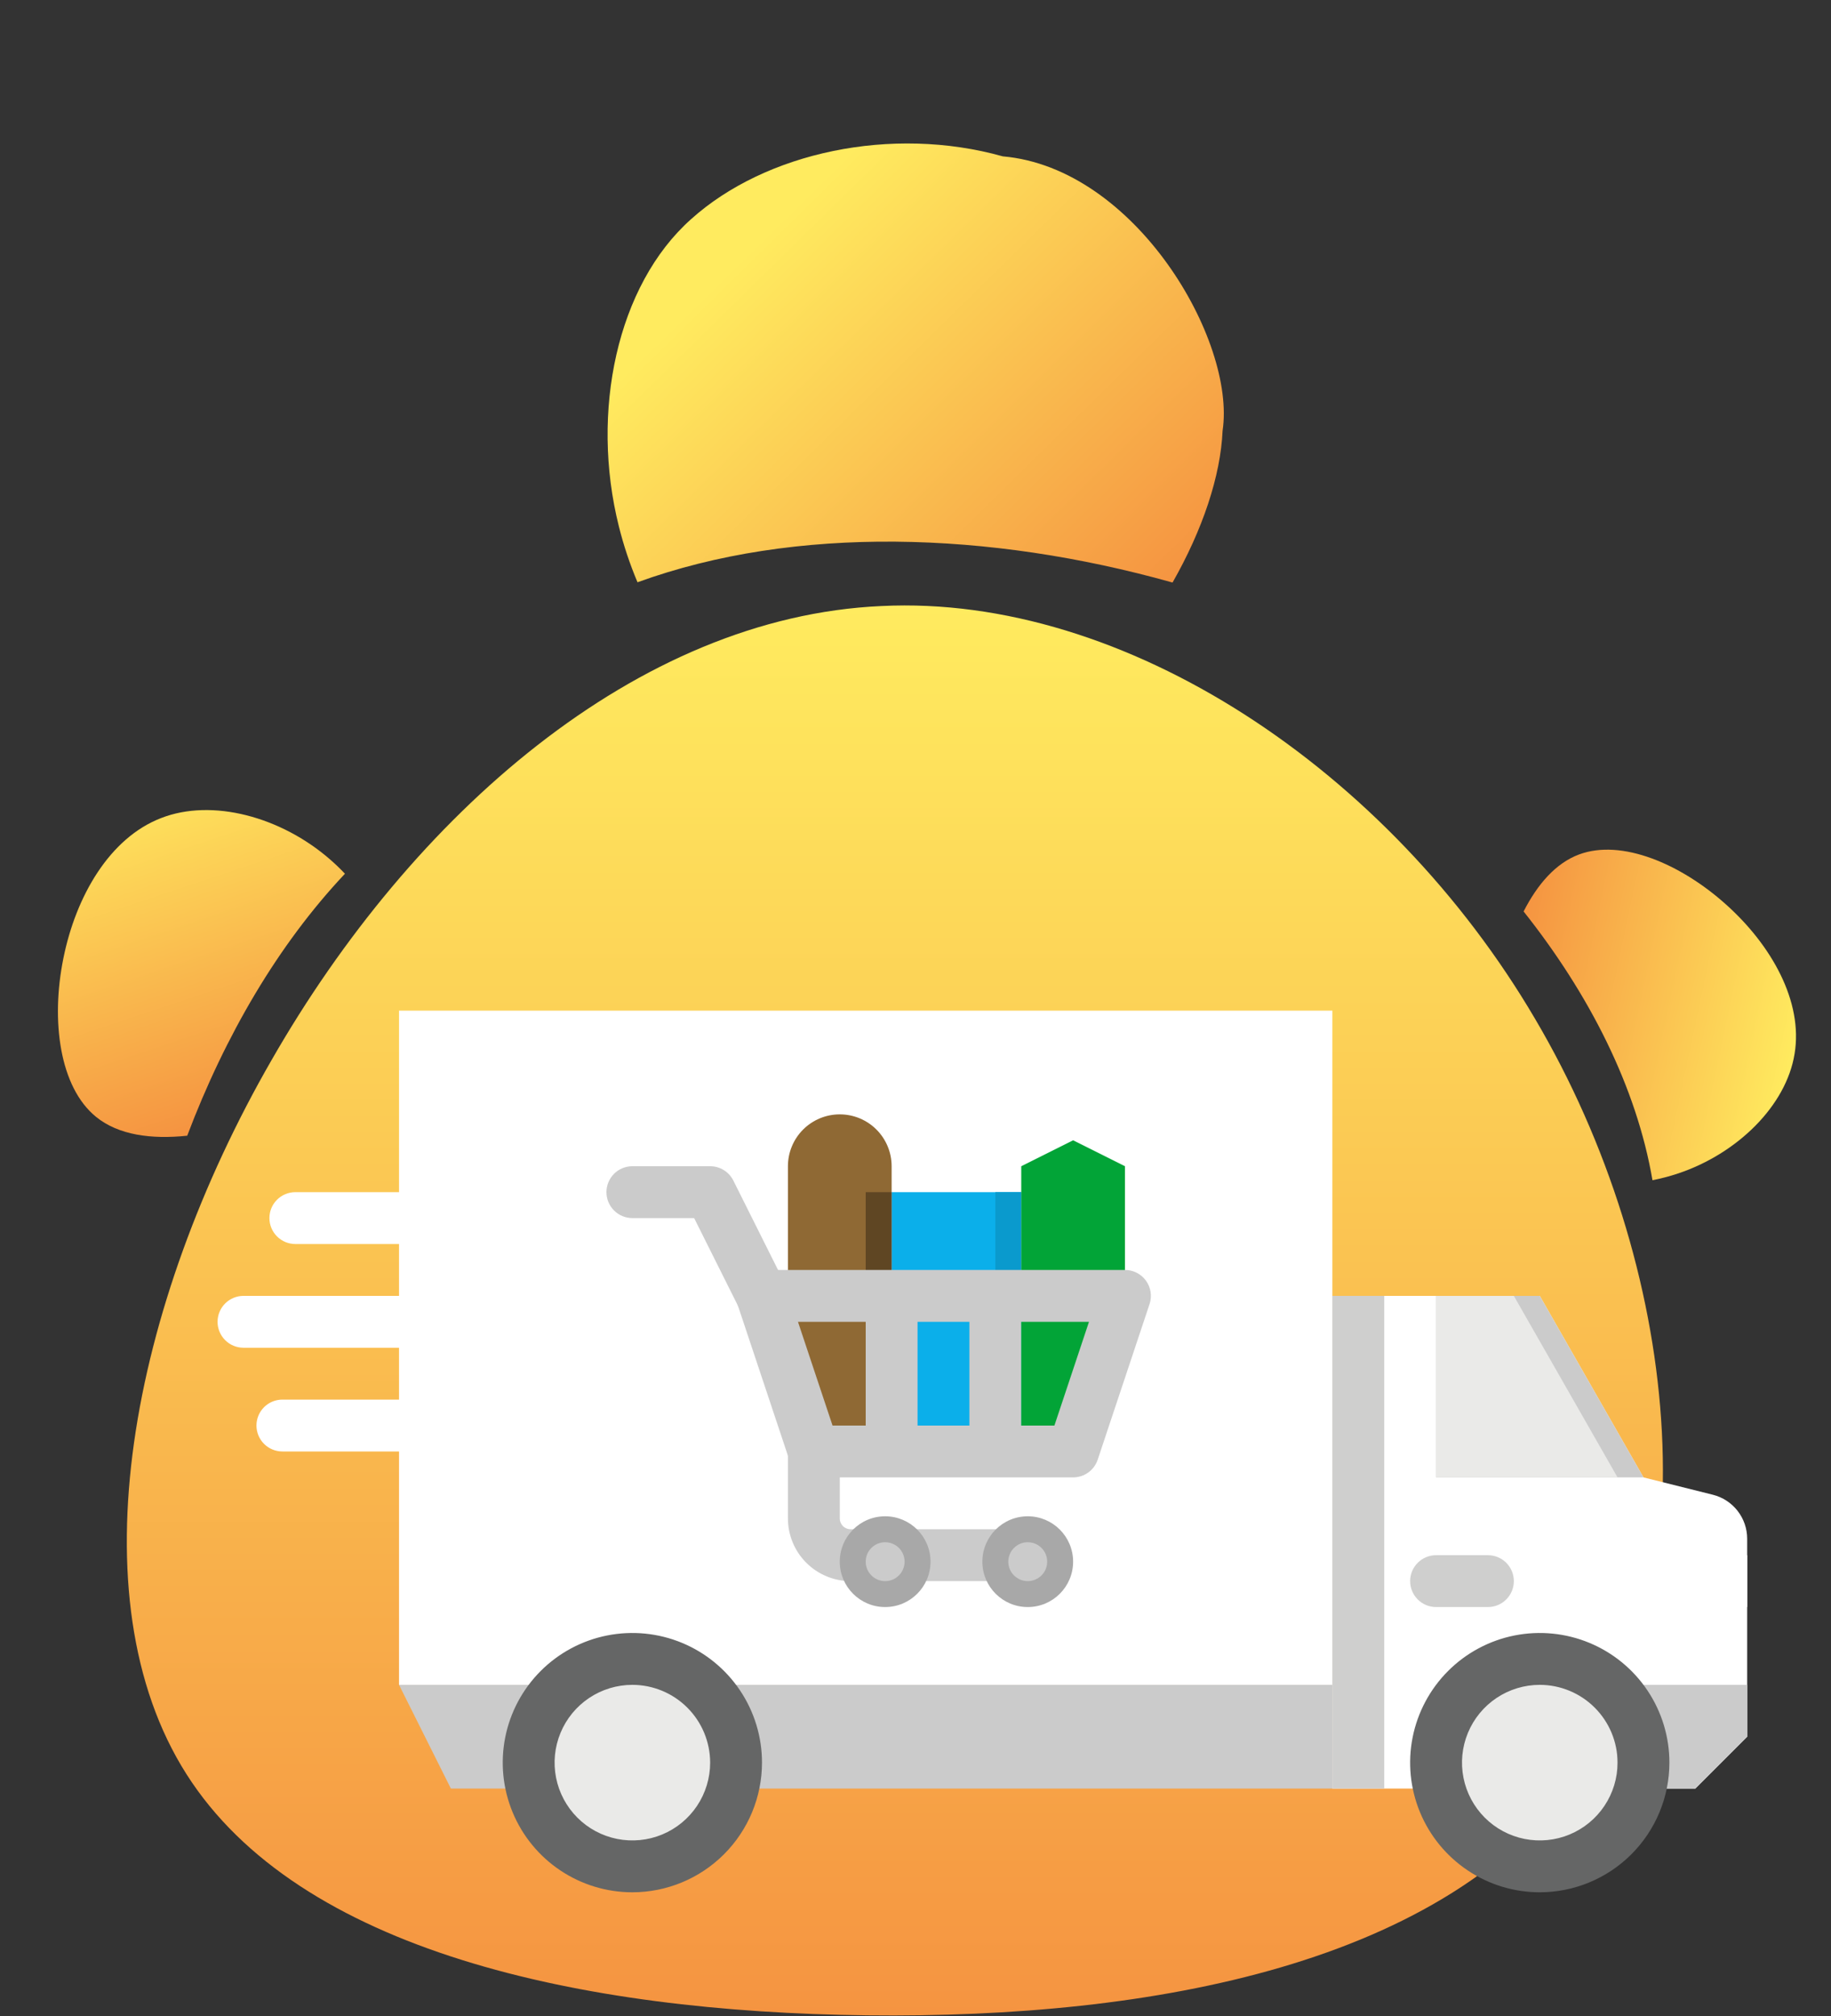 <svg width="565" height="622" viewBox="0 0 565 622" fill="none" xmlns="http://www.w3.org/2000/svg">
<rect x="0" y="0" width="565" height="622" fill="#333333" stroke="none"/>
<path d="M473.654 314.269C518.768 390.717 527.859 489.73 487.121 547.655C446.384 605.918 356.155 622.757 267.61 621.746C179.065 620.736 92.203 601.876 57.526 547.319C22.848 492.761 40.355 402.505 83.786 327.067C127.217 251.292 196.572 190.335 271.987 186.967C347.065 183.263 428.54 237.484 473.654 314.269Z" fill="url(#paint0_linear)"/>
<path d="M411.134 551.789H139.134L123.134 519.789H411.134V551.789Z" fill="#CBCBCB"/>
<path d="M123.134 311.789H411.134V519.789H123.134V311.789Z" fill="white"/>
<path d="M411.134 399.789H475.134L507.134 455.789L528.529 461.138C531.558 461.895 534.247 463.643 536.168 466.104C538.09 468.565 539.134 471.597 539.134 474.72V535.789L523.134 551.789H411.134V399.789Z" fill="white"/>
<path d="M475.134 399.789H443.134V455.789H507.134L475.134 399.789Z" fill="#CBCBCB"/>
<path d="M467.134 399.789H443.134V455.789H499.134L467.134 399.789Z" fill="#EAEAE8"/>
<path d="M195.134 575.789C212.807 575.789 227.134 561.462 227.134 543.789C227.134 526.115 212.807 511.789 195.134 511.789C177.461 511.789 163.134 526.115 163.134 543.789C163.134 561.462 177.461 575.789 195.134 575.789Z" fill="#EAEAE8"/>
<path d="M475.134 575.789C492.807 575.789 507.134 561.462 507.134 543.789C507.134 526.115 492.807 511.789 475.134 511.789C457.461 511.789 443.134 526.115 443.134 543.789C443.134 561.462 457.461 575.789 475.134 575.789Z" fill="#EAEAE8"/>
<path d="M195.134 583.789C187.223 583.789 179.489 581.443 172.911 577.047C166.333 572.652 161.206 566.405 158.179 559.096C155.151 551.787 154.359 543.744 155.902 535.985C157.446 528.226 161.255 521.098 166.85 515.504C172.444 509.91 179.571 506.101 187.33 504.557C195.089 503.014 203.132 503.806 210.441 506.833C217.75 509.861 223.997 514.988 228.393 521.566C232.788 528.144 235.134 535.877 235.134 543.789C235.122 554.394 230.904 564.561 223.405 572.06C215.906 579.559 205.739 583.777 195.134 583.789V583.789ZM195.134 519.789C190.387 519.789 185.747 521.196 181.8 523.833C177.853 526.47 174.777 530.219 172.961 534.604C171.144 538.99 170.669 543.815 171.595 548.471C172.521 553.126 174.807 557.403 178.163 560.759C181.52 564.116 185.796 566.401 190.452 567.327C195.107 568.253 199.933 567.778 204.318 565.962C208.704 564.145 212.452 561.069 215.089 557.122C217.726 553.175 219.134 548.535 219.134 543.789C219.126 537.426 216.595 531.325 212.096 526.826C207.597 522.327 201.497 519.796 195.134 519.789V519.789Z" fill="#656666"/>
<path d="M315.134 487.789H262.453C257.331 487.782 252.421 485.745 248.799 482.123C245.177 478.502 243.14 473.591 243.134 468.47V447.789C243.134 445.667 243.977 443.632 245.477 442.132C246.977 440.631 249.012 439.789 251.134 439.789C253.256 439.789 255.29 440.631 256.791 442.132C258.291 443.632 259.134 445.667 259.134 447.789V468.47C259.135 469.35 259.485 470.193 260.107 470.815C260.729 471.438 261.573 471.788 262.453 471.789H315.134C317.256 471.789 319.29 472.631 320.791 474.132C322.291 475.632 323.134 477.667 323.134 479.789C323.134 481.91 322.291 483.945 320.791 485.445C319.29 486.946 317.256 487.789 315.134 487.789Z" fill="#CBCBCB"/>
<path d="M235.14 407.789C233.653 407.789 232.195 407.376 230.93 406.595C229.665 405.813 228.643 404.695 227.979 403.365L214.19 375.789H195.134C193.012 375.789 190.977 374.946 189.477 373.445C187.977 371.945 187.134 369.91 187.134 367.789C187.134 365.667 187.977 363.632 189.477 362.132C190.977 360.631 193.012 359.789 195.134 359.789H219.134C220.619 359.789 222.076 360.202 223.339 360.983C224.603 361.764 225.624 362.882 226.289 364.211L242.289 396.211C242.898 397.43 243.186 398.785 243.126 400.146C243.065 401.508 242.657 402.832 241.94 403.992C241.224 405.151 240.224 406.109 239.033 406.774C237.843 407.438 236.503 407.788 235.14 407.789Z" fill="#CBCBCB"/>
<path d="M273.134 495.789C280.866 495.789 287.134 489.521 287.134 481.789C287.134 474.057 280.866 467.789 273.134 467.789C265.402 467.789 259.134 474.057 259.134 481.789C259.134 489.521 265.402 495.789 273.134 495.789Z" fill="#A8A8A8"/>
<path d="M273.134 487.789C276.447 487.789 279.134 485.102 279.134 481.789C279.134 478.475 276.447 475.789 273.134 475.789C269.82 475.789 267.134 478.475 267.134 481.789C267.134 485.102 269.82 487.789 273.134 487.789Z" fill="#CBCBCB"/>
<path d="M317.134 495.789C324.866 495.789 331.134 489.521 331.134 481.789C331.134 474.057 324.866 467.789 317.134 467.789C309.402 467.789 303.134 474.057 303.134 481.789C303.134 489.521 309.402 495.789 317.134 495.789Z" fill="#A8A8A8"/>
<path d="M317.134 487.789C320.447 487.789 323.134 485.102 323.134 481.789C323.134 478.475 320.447 475.789 317.134 475.789C313.82 475.789 311.134 478.475 311.134 481.789C311.134 485.102 313.82 487.789 317.134 487.789Z" fill="#CBCBCB"/>
<path d="M275.134 447.789H251.134L243.134 399.789V359.789C243.134 355.545 244.82 351.475 247.82 348.475C250.821 345.474 254.89 343.789 259.134 343.789C263.377 343.789 267.447 345.474 270.447 348.475C273.448 351.475 275.134 355.545 275.134 359.789V447.789Z" fill="#8F6934"/>
<path d="M275.134 367.789H315.134V447.789H275.134V367.789Z" fill="#0BAFEA"/>
<path d="M307.134 367.789H315.134V447.789H307.134V367.789Z" fill="#0A9ACD"/>
<path d="M267.134 367.789H275.134V447.789H267.134V367.789Z" fill="#5F4623"/>
<path d="M270.498 447.788C268.365 446.546 267.134 450.863 267.134 448.394V396.85C267.134 394.995 268.034 394.705 269.134 396.203C275.769 405.292 283.134 393.451 283.134 399.788V447.788C283.134 453.688 276.734 451.422 270.498 447.788Z" fill="#CBCBCB"/>
<path d="M307.134 447.789C302.716 447.789 299.134 452.207 299.134 447.789V399.789C299.134 395.371 302.716 399.789 307.134 399.789C311.552 399.789 315.134 395.371 315.134 399.789V447.789C315.134 452.207 311.552 447.789 307.134 447.789Z" fill="#CBCBCB"/>
<path d="M347.134 407.789L331.134 447.789H315.134V359.789L331.134 351.789L347.134 359.789V407.789Z" fill="#02A437"/>
<path d="M499.134 519.789H539.134V535.789L523.134 551.789H499.134V519.789Z" fill="#CBCBCB"/>
<path d="M459.134 495.789H443.134C441.012 495.789 438.977 494.946 437.477 493.445C435.977 491.945 435.134 489.91 435.134 487.789C435.134 485.667 435.977 483.632 437.477 482.132C438.977 480.631 441.012 479.789 443.134 479.789H459.134C461.256 479.789 463.29 480.631 464.791 482.132C466.291 483.632 467.134 485.667 467.134 487.789C467.134 489.91 466.291 491.945 464.791 493.445C463.29 494.946 461.256 495.789 459.134 495.789Z" fill="#CFCFCE"/>
<g clip-path="url(#clip0)">
<path d="M139.134 383.789H91.134C89.012 383.789 86.977 382.946 85.477 381.445C83.977 379.945 83.134 377.91 83.134 375.789C83.134 373.667 83.977 371.632 85.477 370.132C86.977 368.631 89.012 367.789 91.134 367.789H139.134C141.256 367.789 143.29 368.631 144.791 370.132C146.291 371.632 147.134 373.667 147.134 375.789C147.134 377.91 146.291 379.945 144.791 381.445C143.29 382.946 141.256 383.789 139.134 383.789Z" fill="white"/>
<path d="M155.134 415.789H75.134C73.012 415.789 70.977 414.946 69.477 413.445C67.977 411.945 67.134 409.91 67.134 407.789C67.134 405.667 67.977 403.632 69.477 402.132C70.977 400.631 73.012 399.789 75.134 399.789H155.134C157.256 399.789 159.29 400.631 160.791 402.132C162.291 403.632 163.134 405.667 163.134 407.789C163.134 409.91 162.291 411.945 160.791 413.445C159.29 414.946 157.256 415.789 155.134 415.789Z" fill="white"/>
<path d="M143.134 447.789H87.134C85.012 447.789 82.977 446.946 81.477 445.445C79.977 443.945 79.134 441.91 79.134 439.789C79.134 437.667 79.977 435.632 81.477 434.132C82.977 432.631 85.012 431.789 87.134 431.789H143.134C145.256 431.789 147.29 432.631 148.791 434.132C150.291 435.632 151.134 437.667 151.134 439.789C151.134 441.91 150.291 443.945 148.791 445.445C147.29 446.946 145.256 447.789 143.134 447.789Z" fill="white"/>
</g>
<path d="M539.134 495.789H515.134C513.012 495.789 510.977 494.946 509.477 493.445C507.977 491.945 507.134 489.91 507.134 487.789C507.134 485.667 507.977 483.632 509.477 482.132C510.977 480.631 513.012 479.789 515.134 479.789H539.134V495.789Z" fill="white"/>
<path d="M331.133 455.789H251.133C249.454 455.789 247.818 455.26 246.455 454.279C245.093 453.297 244.074 451.912 243.543 450.319L227.543 402.319C227.142 401.116 227.033 399.835 227.224 398.582C227.415 397.329 227.902 396.139 228.643 395.111C229.384 394.082 230.359 393.245 231.488 392.667C232.616 392.09 233.866 391.788 235.133 391.789H347.133C348.401 391.788 349.651 392.09 350.779 392.667C351.908 393.245 352.883 394.082 353.624 395.111C354.365 396.139 354.851 397.329 355.042 398.582C355.234 399.835 355.124 401.116 354.723 402.319L338.723 450.319C338.192 451.912 337.174 453.297 335.811 454.279C334.449 455.26 332.813 455.789 331.133 455.789ZM256.899 439.789H325.367L336.033 407.789H246.233L256.899 439.789Z" fill="#CBCBCB"/>
<path d="M411.134 399.789H427.134V475.789V551.789H411.134V399.789Z" fill="#CFCFCE"/>
<path d="M475.134 583.789C467.223 583.789 459.489 581.443 452.911 577.047C446.333 572.652 441.206 566.405 438.179 559.096C435.151 551.787 434.359 543.744 435.902 535.985C437.446 528.226 441.255 521.098 446.85 515.504C452.444 509.91 459.571 506.101 467.33 504.557C475.089 503.014 483.132 503.806 490.441 506.833C497.75 509.861 503.997 514.988 508.393 521.566C512.788 528.144 515.134 535.877 515.134 543.789C515.122 554.394 510.904 564.561 503.405 572.06C495.906 579.559 485.739 583.777 475.134 583.789V583.789ZM475.134 519.789C470.387 519.789 465.747 521.196 461.8 523.833C457.853 526.47 454.777 530.219 452.961 534.604C451.144 538.99 450.669 543.815 451.595 548.471C452.521 553.126 454.807 557.403 458.163 560.759C461.52 564.116 465.796 566.401 470.452 567.327C475.107 568.253 479.933 567.778 484.318 565.962C488.704 564.145 492.452 561.069 495.089 557.122C497.726 553.175 499.134 548.535 499.134 543.789C499.126 537.426 496.595 531.325 492.096 526.826C487.597 522.327 481.497 519.796 475.134 519.789V519.789Z" fill="#656666"/>
<path fill-rule="evenodd" clip-rule="evenodd" d="M106.444 269.555C104.986 268.01 103.449 266.533 101.843 265.14C86.733 251.978 65.472 246.228 49.712 252.38C33.856 258.484 23.405 276.443 19.545 295.713C15.661 314.911 18.368 335.419 29.665 344.584C36.556 350.175 46.644 351.544 57.771 350.375C69.447 319.524 85.798 291.454 106.444 269.555Z" fill="url(#paint1_linear)"/>
<path fill-rule="evenodd" clip-rule="evenodd" d="M196.717 179.636C194.365 174.052 192.422 168.257 190.957 162.357C182.13 127.1 190.342 88.007 213.261 67.605C236.181 47.008 275.127 38.61 309.445 48.239C350.426 51.808 381.432 105.079 377.262 132.885C376.639 146.861 371.126 163.371 361.816 179.722L361.613 179.665C305.442 163.897 245.368 161.968 196.717 179.636Z" fill="url(#paint2_linear)"/>
<path fill-rule="evenodd" clip-rule="evenodd" d="M509.911 364.103C512.578 363.585 515.222 362.893 517.802 362.027C536.054 355.94 551.171 341.154 553.761 325.119C556.437 309.029 546.673 291.632 532.614 279.049C518.625 266.482 500.341 258.728 487.255 263.607C480.065 266.288 474.444 272.783 470.144 281.188C490.427 306.731 504.983 335.346 509.911 364.103Z" fill="url(#paint3_linear)"/>
<defs>
<linearGradient id="paint0_linear" x1="276.134" y1="186.789" x2="276.134" y2="621.789" gradientUnits="userSpaceOnUse">
<stop stop-color="#FFEB5F"/>
<stop offset="1" stop-color="#F59441"/>
</linearGradient>
<linearGradient id="paint1_linear" x1="51.022" y1="234.8" x2="86.066" y2="339.534" gradientUnits="userSpaceOnUse">
<stop stop-color="#FFEB5F"/>
<stop offset="1" stop-color="#F59441"/>
</linearGradient>
<linearGradient id="paint2_linear" x1="230.553" y1="77.994" x2="346.46" y2="195.942" gradientUnits="userSpaceOnUse">
<stop stop-color="#FFEB5F"/>
<stop offset="1" stop-color="#F59441"/>
</linearGradient>
<linearGradient id="paint3_linear" x1="554.117" y1="323.628" x2="465.143" y2="304.716" gradientUnits="userSpaceOnUse">
<stop stop-color="#FFEB5F"/>
<stop offset="1" stop-color="#F59441"/>
</linearGradient>
<clipPath id="clip0">
<rect width="96" height="80" fill="white" transform="translate(67.134 367.789)"/>
</clipPath>
</defs>
</svg>
